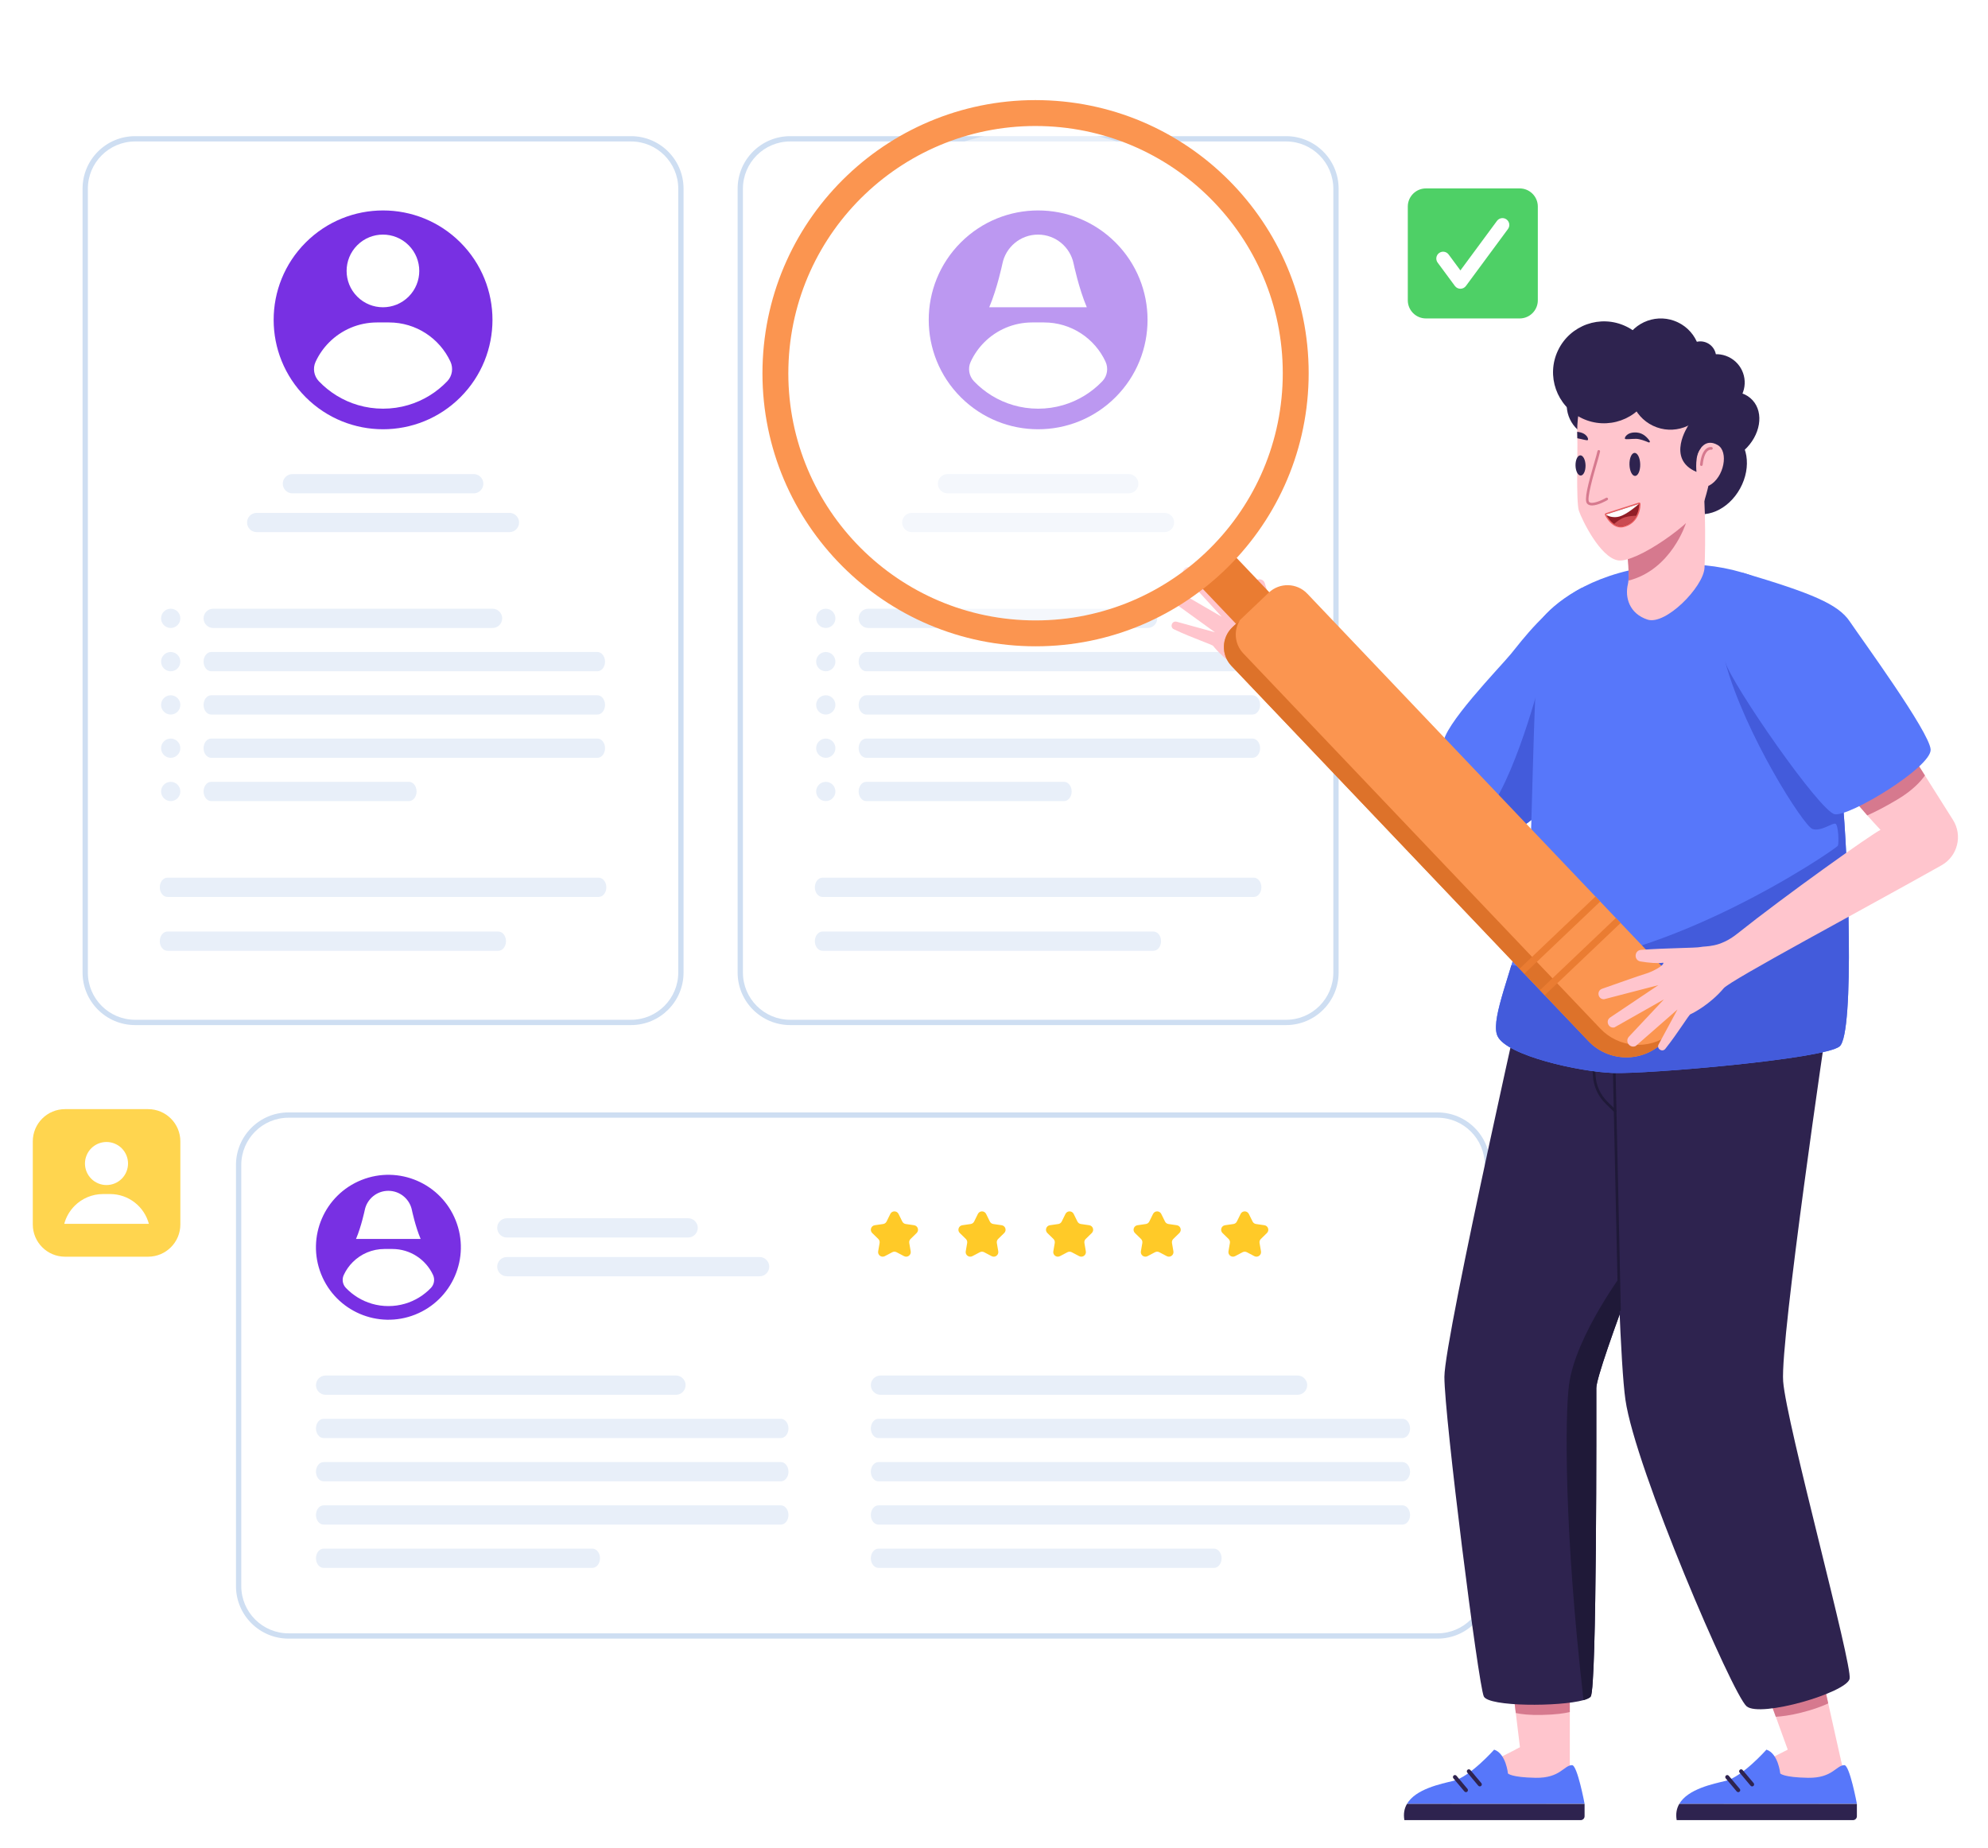 <svg width="298" height="277" viewBox="0 0 298 277" fill="none" xmlns="http://www.w3.org/2000/svg">
<g filter="url(#filter0_d_1_559)">
<path d="M94.588 149.663H20.253C15.902 149.663 12.376 146.136 12.376 141.786V24.288C12.376 19.938 15.902 16.411 20.253 16.411H94.588C98.938 16.411 102.464 19.938 102.464 24.288V141.786C102.464 146.136 98.938 149.663 94.588 149.663Z" fill="white"/>
<path d="M94.588 17.205C98.493 17.205 101.671 20.382 101.671 24.288V141.786C101.671 145.692 98.493 148.869 94.588 148.869H20.253C16.347 148.869 13.17 145.692 13.17 141.786V24.288C13.17 20.382 16.347 17.205 20.253 17.205H94.588ZM94.588 16.411H20.253C15.902 16.411 12.376 19.938 12.376 24.288V141.786C12.376 146.136 15.902 149.663 20.253 149.663H94.588C98.938 149.663 102.464 146.136 102.464 141.786V24.288C102.464 19.938 98.938 16.411 94.588 16.411Z" fill="#CEDEF2"/>
<path d="M69.018 55.544C75.423 49.139 75.423 38.755 69.018 32.35C62.614 25.945 52.229 25.945 45.824 32.35C39.42 38.755 39.42 49.139 45.824 55.544C52.229 61.949 62.614 61.949 69.018 55.544Z" fill="#7830E3"/>
<path d="M61.253 40.464C63.38 38.337 63.38 34.889 61.253 32.762C59.127 30.636 55.678 30.636 53.552 32.762C51.425 34.889 51.425 38.337 53.552 40.464C55.678 42.591 59.127 42.591 61.253 40.464Z" fill="white"/>
<path d="M58.31 44.335H56.53C53.726 44.335 51.187 45.472 49.349 47.309C48.507 48.152 47.812 49.141 47.307 50.236C46.856 51.212 47.055 52.37 47.797 53.148C49.387 54.811 51.403 56.063 53.672 56.726C54.861 57.076 56.118 57.262 57.42 57.262C58.722 57.262 59.981 57.076 61.169 56.726C63.437 56.063 65.453 54.812 67.043 53.15C67.797 52.361 67.978 51.187 67.516 50.199C65.899 46.735 62.385 44.335 58.31 44.335Z" fill="white"/>
<path d="M25.588 90.136C26.386 90.136 27.032 89.49 27.032 88.693C27.032 87.895 26.386 87.249 25.588 87.249C24.791 87.249 24.145 87.895 24.145 88.693C24.145 89.49 24.791 90.136 25.588 90.136Z" fill="#E8EFF9"/>
<path d="M25.588 96.624C26.386 96.624 27.032 95.978 27.032 95.18C27.032 94.383 26.386 93.737 25.588 93.737C24.791 93.737 24.145 94.383 24.145 95.18C24.145 95.978 24.791 96.624 25.588 96.624Z" fill="#E8EFF9"/>
<path d="M25.588 103.111C26.386 103.111 27.032 102.465 27.032 101.668C27.032 100.87 26.386 100.224 25.588 100.224C24.791 100.224 24.145 100.87 24.145 101.668C24.145 102.465 24.791 103.111 25.588 103.111Z" fill="#E8EFF9"/>
<path d="M25.588 109.599C26.386 109.599 27.032 108.952 27.032 108.155C27.032 107.358 26.386 106.711 25.588 106.711C24.791 106.711 24.145 107.358 24.145 108.155C24.145 108.952 24.791 109.599 25.588 109.599Z" fill="#E8EFF9"/>
<path d="M25.588 116.086C26.386 116.086 27.032 115.44 27.032 114.642C27.032 113.845 26.386 113.199 25.588 113.199C24.791 113.199 24.145 113.845 24.145 114.642C24.145 115.44 24.791 116.086 25.588 116.086Z" fill="#E8EFF9"/>
<path d="M73.832 90.136H31.959C31.56 90.136 31.199 89.975 30.938 89.714C30.677 89.452 30.515 89.092 30.515 88.693C30.515 88.309 30.665 87.959 30.91 87.701C31.173 87.423 31.546 87.249 31.959 87.249H73.832C74.177 87.249 74.494 87.37 74.742 87.572C75.068 87.837 75.276 88.241 75.276 88.693C75.276 89.092 75.114 89.452 74.853 89.714C74.592 89.975 74.231 90.136 73.832 90.136ZM89.552 96.624H31.66C31.344 96.624 31.058 96.462 30.85 96.201C30.643 95.94 30.515 95.579 30.515 95.18C30.515 94.796 30.634 94.447 30.828 94.188C31.037 93.91 31.332 93.737 31.66 93.737H89.552C89.825 93.737 90.076 93.858 90.273 94.06C90.531 94.324 90.696 94.728 90.696 95.18C90.696 95.579 90.568 95.94 90.361 96.201C90.154 96.462 89.868 96.624 89.552 96.624ZM89.552 103.111H31.66C31.344 103.111 31.058 102.95 30.85 102.688C30.643 102.427 30.515 102.066 30.515 101.668C30.515 101.283 30.634 100.934 30.828 100.675C31.037 100.397 31.332 100.224 31.66 100.224H89.552C89.825 100.224 90.076 100.345 90.273 100.547C90.531 100.812 90.696 101.215 90.696 101.668C90.696 102.066 90.568 102.427 90.361 102.688C90.154 102.95 89.868 103.111 89.552 103.111ZM89.552 109.599H31.66C31.344 109.599 31.058 109.437 30.85 109.176C30.643 108.915 30.515 108.554 30.515 108.155C30.515 107.771 30.634 107.421 30.828 107.163C31.037 106.885 31.332 106.711 31.66 106.711H89.552C89.825 106.711 90.076 106.832 90.273 107.034C90.531 107.299 90.696 107.703 90.696 108.155C90.696 108.554 90.568 108.915 90.361 109.176C90.154 109.437 89.868 109.599 89.552 109.599ZM61.301 116.086H31.66C31.344 116.086 31.058 115.925 30.85 115.663C30.643 115.402 30.515 115.041 30.515 114.642C30.515 114.258 30.634 113.909 30.828 113.65C31.037 113.372 31.332 113.199 31.66 113.199H61.301C61.575 113.199 61.826 113.32 62.023 113.522C62.281 113.787 62.446 114.19 62.446 114.642C62.446 115.041 62.318 115.402 62.111 115.663C61.904 115.925 61.617 116.086 61.301 116.086Z" fill="#E8EFF9"/>
<path d="M71.009 69.954H43.833C43.434 69.954 43.073 69.793 42.812 69.531C42.55 69.27 42.389 68.909 42.389 68.51C42.389 68.126 42.539 67.777 42.784 67.518C43.047 67.24 43.42 67.067 43.833 67.067H71.009C71.354 67.067 71.67 67.188 71.919 67.39C72.244 67.655 72.452 68.058 72.452 68.51C72.452 68.909 72.291 69.27 72.029 69.531C71.768 69.793 71.407 69.954 71.009 69.954ZM76.365 75.768H38.476C38.078 75.768 37.717 75.606 37.456 75.345C37.194 75.084 37.033 74.723 37.033 74.324C37.033 73.94 37.183 73.591 37.428 73.332C37.691 73.054 38.063 72.881 38.476 72.881H76.365C76.71 72.881 77.027 73.002 77.275 73.204C77.6 73.469 77.808 73.872 77.808 74.324C77.808 74.723 77.647 75.084 77.386 75.345C77.124 75.606 76.763 75.768 76.365 75.768ZM89.745 130.454H25.097C24.78 130.454 24.494 130.293 24.287 130.032C24.08 129.77 23.952 129.409 23.952 129.011C23.952 128.626 24.071 128.277 24.265 128.018C24.474 127.74 24.769 127.567 25.097 127.567H89.745C90.018 127.567 90.269 127.688 90.466 127.89C90.724 128.155 90.889 128.558 90.889 129.011C90.889 129.409 90.761 129.77 90.554 130.032C90.347 130.293 90.061 130.454 89.745 130.454ZM74.703 138.528H25.097C24.78 138.528 24.494 138.366 24.287 138.105C24.08 137.844 23.952 137.483 23.952 137.084C23.952 136.7 24.071 136.351 24.265 136.092C24.474 135.814 24.769 135.641 25.097 135.641H74.703C74.977 135.641 75.228 135.762 75.425 135.964C75.683 136.228 75.848 136.632 75.848 137.084C75.848 137.483 75.72 137.844 75.513 138.105C75.306 138.366 75.019 138.528 74.703 138.528Z" fill="#E8EFF9"/>
<path d="M215.479 241.634H43.25C38.9 241.634 35.373 238.108 35.373 233.758V170.631C35.373 166.281 38.9 162.755 43.25 162.755H215.479C219.83 162.755 223.356 166.281 223.356 170.631V233.758C223.356 238.108 219.83 241.634 215.479 241.634Z" fill="white"/>
<path d="M215.479 163.549C219.385 163.549 222.562 166.726 222.562 170.632V233.758C222.562 237.663 219.385 240.841 215.479 240.841H43.25C39.344 240.841 36.167 237.663 36.167 233.758V170.632C36.167 166.726 39.344 163.549 43.25 163.549H215.479ZM215.479 162.755H43.25C38.9 162.755 35.373 166.281 35.373 170.632V233.758C35.373 238.108 38.9 241.634 43.25 241.634H215.479C219.83 241.634 223.356 238.108 223.356 233.758V170.632C223.356 166.281 219.83 162.755 215.479 162.755Z" fill="#CEDEF2"/>
<path d="M101.327 205.082H48.807C48.409 205.082 48.048 204.92 47.786 204.659C47.525 204.398 47.364 204.037 47.364 203.638C47.364 203.254 47.514 202.905 47.759 202.646C48.022 202.368 48.394 202.195 48.807 202.195H101.327C101.672 202.195 101.989 202.316 102.237 202.518C102.562 202.782 102.77 203.186 102.77 203.638C102.77 204.037 102.609 204.398 102.348 204.659C102.086 204.92 101.725 205.082 101.327 205.082ZM117.046 211.569H48.508C48.192 211.569 47.906 211.408 47.699 211.146C47.492 210.885 47.364 210.524 47.364 210.126C47.364 209.741 47.483 209.392 47.677 209.133C47.886 208.855 48.181 208.682 48.508 208.682H117.046C117.32 208.682 117.571 208.803 117.768 209.005C118.026 209.27 118.191 209.673 118.191 210.126C118.191 210.524 118.063 210.885 117.856 211.146C117.648 211.408 117.362 211.569 117.046 211.569ZM117.046 218.057H48.508C48.192 218.057 47.906 217.895 47.699 217.634C47.492 217.373 47.364 217.012 47.364 216.613C47.364 216.229 47.483 215.879 47.677 215.621C47.886 215.343 48.181 215.169 48.508 215.169H117.046C117.32 215.169 117.571 215.29 117.768 215.492C118.026 215.757 118.191 216.161 118.191 216.613C118.191 217.012 118.063 217.373 117.856 217.634C117.648 217.895 117.362 218.057 117.046 218.057ZM117.046 224.544H48.508C48.192 224.544 47.906 224.382 47.699 224.121C47.492 223.86 47.364 223.499 47.364 223.1C47.364 222.716 47.483 222.367 47.677 222.108C47.886 221.83 48.181 221.657 48.508 221.657H117.046C117.32 221.657 117.571 221.778 117.768 221.98C118.026 222.244 118.191 222.648 118.191 223.1C118.191 223.499 118.063 223.86 117.856 224.121C117.648 224.382 117.362 224.544 117.046 224.544ZM88.796 231.031H48.508C48.192 231.031 47.906 230.87 47.699 230.609C47.492 230.347 47.364 229.986 47.364 229.588C47.364 229.203 47.483 228.854 47.677 228.595C47.886 228.318 48.181 228.144 48.508 228.144H88.796C89.07 228.144 89.321 228.265 89.518 228.467C89.776 228.732 89.941 229.136 89.941 229.588C89.941 229.986 89.812 230.347 89.605 230.609C89.398 230.87 89.112 231.031 88.796 231.031Z" fill="#E8EFF9"/>
<path d="M194.504 205.082H131.982C131.584 205.082 131.223 204.92 130.962 204.659C130.7 204.398 130.539 204.037 130.539 203.638C130.539 203.254 130.689 202.905 130.934 202.646C131.197 202.368 131.569 202.195 131.982 202.195H194.504C194.849 202.195 195.166 202.316 195.414 202.518C195.74 202.782 195.948 203.186 195.948 203.638C195.948 204.037 195.786 204.398 195.525 204.659C195.264 204.92 194.903 205.082 194.504 205.082ZM210.223 211.569H131.683C131.367 211.569 131.081 211.408 130.874 211.146C130.667 210.885 130.539 210.524 130.539 210.126C130.539 209.741 130.658 209.392 130.852 209.133C131.061 208.855 131.356 208.682 131.683 208.682H210.223C210.497 208.682 210.748 208.803 210.945 209.005C211.203 209.27 211.368 209.673 211.368 210.126C211.368 210.524 211.24 210.885 211.033 211.146C210.826 211.408 210.54 211.569 210.223 211.569ZM210.223 218.057H131.683C131.367 218.057 131.081 217.895 130.874 217.634C130.667 217.373 130.539 217.012 130.539 216.613C130.539 216.229 130.658 215.879 130.852 215.621C131.061 215.343 131.356 215.169 131.683 215.169H210.223C210.497 215.169 210.748 215.29 210.945 215.492C211.203 215.757 211.368 216.161 211.368 216.613C211.368 217.012 211.24 217.373 211.033 217.634C210.826 217.895 210.54 218.057 210.223 218.057ZM210.223 224.544H131.683C131.367 224.544 131.081 224.382 130.874 224.121C130.667 223.86 130.539 223.499 130.539 223.1C130.539 222.716 130.658 222.367 130.852 222.108C131.061 221.83 131.356 221.657 131.683 221.657H210.223C210.497 221.657 210.748 221.778 210.945 221.98C211.203 222.244 211.368 222.648 211.368 223.1C211.368 223.499 211.24 223.86 211.033 224.121C210.826 224.382 210.54 224.544 210.223 224.544ZM181.973 231.031H131.683C131.367 231.031 131.081 230.87 130.874 230.609C130.667 230.347 130.539 229.986 130.539 229.588C130.539 229.203 130.658 228.854 130.852 228.595C131.061 228.318 131.356 228.144 131.683 228.144H181.973C182.247 228.144 182.498 228.265 182.695 228.467C182.953 228.732 183.118 229.136 183.118 229.588C183.118 229.986 182.99 230.347 182.783 230.609C182.576 230.87 182.289 231.031 181.973 231.031Z" fill="#E8EFF9"/>
<path d="M62.243 193.058C67.814 190.837 70.531 184.52 68.311 178.948C66.09 173.377 59.773 170.66 54.201 172.88C48.629 175.101 45.913 181.418 48.133 186.99C50.354 192.562 56.671 195.279 62.243 193.058Z" fill="#7830E3"/>
<path d="M58.811 183.226H57.632C55.776 183.226 54.094 183.979 52.877 185.195C52.319 185.754 51.859 186.409 51.525 187.134C51.226 187.78 51.358 188.547 51.849 189.062C52.902 190.163 54.237 190.992 55.74 191.431C56.527 191.663 57.359 191.786 58.222 191.786C59.084 191.786 59.917 191.663 60.704 191.431C62.206 190.992 63.541 190.164 64.594 189.063C65.093 188.541 65.213 187.763 64.907 187.109C63.836 184.815 61.509 183.226 58.811 183.226ZM63.052 181.719C62.253 179.836 61.746 177.402 61.746 177.402L61.746 177.402C61.416 175.751 59.958 174.507 58.21 174.507C56.462 174.507 55.005 175.751 54.674 177.402L54.674 177.402C54.674 177.402 54.167 179.836 53.368 181.719H58.21H63.052Z" fill="white"/>
<path d="M103.15 181.506H75.974C75.576 181.506 75.215 181.344 74.954 181.083C74.692 180.822 74.531 180.461 74.531 180.062C74.531 179.678 74.681 179.328 74.926 179.07C75.189 178.792 75.561 178.618 75.974 178.618H103.15C103.495 178.618 103.812 178.739 104.061 178.941C104.386 179.206 104.594 179.61 104.594 180.062C104.594 180.461 104.432 180.822 104.171 181.083C103.91 181.344 103.549 181.506 103.15 181.506ZM113.863 187.32H75.974C75.576 187.32 75.215 187.158 74.954 186.897C74.692 186.635 74.531 186.275 74.531 185.876C74.531 185.492 74.681 185.142 74.926 184.884C75.189 184.606 75.561 184.432 75.974 184.432H113.863C114.208 184.432 114.525 184.553 114.773 184.755C115.098 185.02 115.306 185.424 115.306 185.876C115.306 186.275 115.145 186.635 114.884 186.897C114.622 187.158 114.261 187.32 113.863 187.32Z" fill="#E8EFF9"/>
<path d="M133.755 183.711L132.633 184.301C132.13 184.566 131.541 184.138 131.637 183.578L131.851 182.328C131.89 182.106 131.816 181.879 131.654 181.721L130.746 180.836C130.339 180.439 130.564 179.747 131.127 179.665L132.381 179.483C132.605 179.451 132.798 179.31 132.898 179.107L133.459 177.971C133.711 177.461 134.438 177.461 134.69 177.971L135.251 179.107C135.351 179.31 135.544 179.451 135.768 179.483L137.022 179.665C137.585 179.747 137.81 180.439 137.402 180.836L136.495 181.721C136.333 181.879 136.259 182.106 136.297 182.328L136.512 183.578C136.608 184.138 136.019 184.566 135.516 184.301L134.394 183.711C134.194 183.606 133.955 183.606 133.755 183.711ZM146.882 183.711L145.76 184.301C145.257 184.566 144.668 184.138 144.764 183.578L144.979 182.328C145.017 182.106 144.943 181.879 144.781 181.721L143.874 180.836C143.466 180.439 143.691 179.747 144.254 179.665L145.508 179.483C145.732 179.451 145.925 179.31 146.025 179.107L146.586 177.971C146.838 177.461 147.565 177.461 147.817 177.971L148.378 179.107C148.478 179.31 148.671 179.451 148.895 179.483L150.149 179.665C150.712 179.747 150.937 180.439 150.53 180.836L149.622 181.721C149.46 181.879 149.386 182.106 149.425 182.328L149.639 183.578C149.735 184.138 149.146 184.566 148.643 184.301L147.521 183.711C147.321 183.606 147.082 183.606 146.882 183.711ZM160.009 183.711L158.888 184.301C158.384 184.566 157.795 184.138 157.892 183.578L158.106 182.328C158.144 182.106 158.07 181.879 157.908 181.721L157.001 180.836C156.593 180.439 156.818 179.747 157.381 179.665L158.636 179.483C158.859 179.451 159.052 179.31 159.152 179.107L159.713 177.971C159.965 177.461 160.693 177.461 160.944 177.971L161.505 179.107C161.605 179.31 161.799 179.451 162.022 179.483L163.276 179.665C163.839 179.747 164.064 180.439 163.657 180.836L162.749 181.721C162.588 181.879 162.514 182.106 162.552 182.328L162.766 183.578C162.862 184.138 162.274 184.566 161.77 184.301L160.648 183.711C160.448 183.606 160.209 183.606 160.009 183.711ZM173.137 183.711L172.015 184.301C171.511 184.566 170.923 184.138 171.019 183.578L171.233 182.328C171.271 182.106 171.198 181.879 171.036 181.721L170.128 180.836C169.721 180.439 169.946 179.747 170.509 179.665L171.763 179.483C171.986 179.451 172.18 179.31 172.28 179.107L172.841 177.971C173.092 177.461 173.82 177.461 174.072 177.971L174.633 179.107C174.733 179.31 174.926 179.451 175.15 179.483L176.404 179.665C176.967 179.747 177.192 180.439 176.784 180.836L175.877 181.721C175.715 181.879 175.641 182.106 175.679 182.328L175.893 183.578C175.99 184.138 175.401 184.566 174.897 184.301L173.776 183.711C173.576 183.606 173.337 183.606 173.137 183.711ZM186.264 183.711L185.142 184.301C184.639 184.566 184.05 184.138 184.146 183.578L184.36 182.328C184.399 182.106 184.325 181.879 184.163 181.721L183.255 180.836C182.848 180.439 183.073 179.747 183.636 179.665L184.89 179.483C185.114 179.451 185.307 179.31 185.407 179.107L185.968 177.971C186.22 177.461 186.947 177.461 187.199 177.971L187.76 179.107C187.86 179.31 188.053 179.451 188.277 179.483L189.531 179.665C190.094 179.747 190.319 180.439 189.911 180.836L189.004 181.721C188.842 181.879 188.768 182.106 188.806 182.328L189.021 183.578C189.117 184.138 188.528 184.566 188.025 184.301L186.903 183.711C186.703 183.606 186.464 183.606 186.264 183.711Z" fill="#FFCA28"/>
<path d="M192.782 149.663H118.447C114.097 149.663 110.57 146.137 110.57 141.786V24.288C110.57 19.938 114.097 16.411 118.447 16.411H192.782C197.132 16.411 200.659 19.938 200.659 24.288V141.786C200.659 146.137 197.132 149.663 192.782 149.663Z" fill="white"/>
<path d="M192.782 17.205C196.688 17.205 199.865 20.383 199.865 24.288V141.786C199.865 145.692 196.688 148.869 192.782 148.869H118.447C114.542 148.869 111.364 145.692 111.364 141.786V24.288C111.364 20.383 114.542 17.205 118.447 17.205H192.782ZM192.782 16.411H118.447C114.097 16.411 110.57 19.938 110.57 24.288V141.786C110.57 146.137 114.097 149.663 118.447 149.663H192.782C197.132 149.663 200.659 146.137 200.659 141.786V24.288C200.659 19.938 197.132 16.411 192.782 16.411Z" fill="#CEDEF2"/>
<path d="M167.214 55.544C173.618 49.139 173.618 38.755 167.214 32.35C160.809 25.945 150.424 25.945 144.02 32.35C137.615 38.755 137.615 49.139 144.02 55.544C150.424 61.949 160.809 61.949 167.214 55.544Z" fill="#7830E3"/>
<path d="M156.505 44.335H154.725C151.921 44.335 149.382 45.472 147.544 47.309C146.702 48.152 146.007 49.142 145.502 50.236C145.051 51.212 145.25 52.371 145.992 53.148C147.582 54.812 149.598 56.063 151.867 56.726C153.056 57.076 154.313 57.263 155.615 57.263C156.917 57.263 158.176 57.076 159.364 56.726C161.631 56.063 163.648 54.812 165.238 53.15C165.992 52.361 166.173 51.187 165.711 50.199C164.094 46.735 160.58 44.335 156.505 44.335ZM162.91 42.06C161.703 39.217 160.938 35.54 160.938 35.54L160.937 35.54C160.438 33.046 158.238 31.168 155.598 31.168C152.958 31.168 150.757 33.046 150.258 35.54L150.258 35.54C150.258 35.54 149.493 39.217 148.286 42.06H155.598H162.91Z" fill="white"/>
<path d="M123.783 90.136C124.58 90.136 125.227 89.49 125.227 88.693C125.227 87.896 124.58 87.249 123.783 87.249C122.986 87.249 122.34 87.896 122.34 88.693C122.34 89.49 122.986 90.136 123.783 90.136Z" fill="#E8EFF9"/>
<path d="M123.783 96.624C124.58 96.624 125.227 95.978 125.227 95.18C125.227 94.383 124.58 93.737 123.783 93.737C122.986 93.737 122.34 94.383 122.34 95.18C122.34 95.978 122.986 96.624 123.783 96.624Z" fill="#E8EFF9"/>
<path d="M123.783 103.111C124.58 103.111 125.227 102.465 125.227 101.668C125.227 100.87 124.58 100.224 123.783 100.224C122.986 100.224 122.34 100.87 122.34 101.668C122.34 102.465 122.986 103.111 123.783 103.111Z" fill="#E8EFF9"/>
<path d="M123.783 109.599C124.58 109.599 125.227 108.953 125.227 108.155C125.227 107.358 124.58 106.712 123.783 106.712C122.986 106.712 122.34 107.358 122.34 108.155C122.34 108.953 122.986 109.599 123.783 109.599Z" fill="#E8EFF9"/>
<path d="M123.783 116.086C124.58 116.086 125.227 115.44 125.227 114.643C125.227 113.845 124.58 113.199 123.783 113.199C122.986 113.199 122.34 113.845 122.34 114.643C122.34 115.44 122.986 116.086 123.783 116.086Z" fill="#E8EFF9"/>
<path d="M172.027 90.137H130.153C129.755 90.137 129.394 89.975 129.133 89.714C128.871 89.453 128.71 89.092 128.71 88.693C128.71 88.309 128.86 87.96 129.105 87.701C129.368 87.423 129.74 87.249 130.153 87.249H172.027C172.372 87.249 172.689 87.371 172.937 87.573C173.262 87.837 173.47 88.241 173.47 88.693C173.47 89.092 173.309 89.453 173.048 89.714C172.786 89.975 172.425 90.137 172.027 90.137ZM187.746 96.624H129.854C129.538 96.624 129.252 96.463 129.045 96.201C128.838 95.94 128.71 95.579 128.71 95.18C128.71 94.796 128.829 94.447 129.023 94.188C129.232 93.91 129.527 93.737 129.854 93.737H187.746C188.02 93.737 188.271 93.858 188.468 94.06C188.726 94.325 188.891 94.728 188.891 95.18C188.891 95.579 188.763 95.94 188.556 96.201C188.348 96.463 188.062 96.624 187.746 96.624ZM187.746 103.112H129.854C129.538 103.112 129.252 102.95 129.045 102.689C128.838 102.427 128.71 102.067 128.71 101.668C128.71 101.284 128.829 100.934 129.023 100.676C129.232 100.398 129.527 100.224 129.854 100.224H187.746C188.02 100.224 188.271 100.345 188.468 100.547C188.726 100.812 188.891 101.216 188.891 101.668C188.891 102.067 188.763 102.427 188.556 102.689C188.348 102.95 188.062 103.112 187.746 103.112ZM187.746 109.599H129.854C129.538 109.599 129.252 109.437 129.045 109.176C128.838 108.915 128.71 108.554 128.71 108.155C128.71 107.771 128.829 107.422 129.023 107.163C129.232 106.885 129.527 106.712 129.854 106.712H187.746C188.02 106.712 188.271 106.833 188.468 107.035C188.726 107.299 188.891 107.703 188.891 108.155C188.891 108.554 188.763 108.915 188.556 109.176C188.348 109.437 188.062 109.599 187.746 109.599ZM159.496 116.086H129.854C129.538 116.086 129.252 115.925 129.045 115.664C128.838 115.402 128.71 115.041 128.71 114.643C128.71 114.258 128.829 113.909 129.023 113.65C129.232 113.372 129.527 113.199 129.854 113.199H159.496C159.77 113.199 160.021 113.32 160.218 113.522C160.476 113.787 160.641 114.19 160.641 114.643C160.641 115.041 160.513 115.402 160.305 115.664C160.098 115.925 159.812 116.086 159.496 116.086Z" fill="#E8EFF9"/>
<path d="M169.203 69.954H142.027C141.628 69.954 141.267 69.793 141.006 69.532C140.745 69.27 140.583 68.909 140.583 68.511C140.583 68.126 140.733 67.777 140.978 67.519C141.241 67.24 141.614 67.067 142.027 67.067H169.203C169.548 67.067 169.865 67.188 170.113 67.39C170.439 67.655 170.647 68.058 170.647 68.511C170.647 68.909 170.485 69.27 170.224 69.532C169.963 69.793 169.602 69.954 169.203 69.954ZM174.559 75.768H136.671C136.272 75.768 135.911 75.607 135.65 75.346C135.389 75.084 135.227 74.723 135.227 74.325C135.227 73.94 135.377 73.591 135.622 73.332C135.885 73.054 136.258 72.881 136.671 72.881H174.559C174.904 72.881 175.221 73.002 175.469 73.204C175.795 73.469 176.003 73.872 176.003 74.325C176.003 74.723 175.841 75.084 175.58 75.346C175.319 75.607 174.958 75.768 174.559 75.768ZM187.939 130.455H123.291C122.975 130.455 122.689 130.293 122.482 130.032C122.274 129.771 122.146 129.41 122.146 129.011C122.146 128.627 122.265 128.277 122.46 128.019C122.668 127.741 122.964 127.567 123.291 127.567H187.939C188.212 127.567 188.464 127.688 188.66 127.89C188.919 128.155 189.083 128.559 189.083 129.011C189.083 129.41 188.955 129.771 188.748 130.032C188.541 130.293 188.255 130.455 187.939 130.455ZM172.898 138.528H123.291C122.975 138.528 122.689 138.367 122.482 138.105C122.274 137.844 122.146 137.483 122.146 137.084C122.146 136.7 122.265 136.351 122.46 136.092C122.668 135.814 122.964 135.641 123.291 135.641H172.898C173.171 135.641 173.422 135.762 173.619 135.964C173.877 136.229 174.042 136.632 174.042 137.084C174.042 137.483 173.914 137.844 173.707 138.105C173.5 138.367 173.214 138.528 172.898 138.528Z" fill="#E8EFF9"/>
<path d="M219.937 123.951C218.03 126.032 214.753 126.038 212.84 123.963C203.021 113.311 188.013 97.445 186.783 96.819C184.035 95.421 182.142 93.222 181.865 92.836C181.704 92.611 178.708 91.64 176.017 90.353C175.998 90.345 175.981 90.337 175.962 90.328C175.301 90.007 175.677 89.008 176.386 89.201L182.118 90.779L175.381 85.908C174.787 85.144 175.682 84.12 176.52 84.607L183.139 88.459L177.379 82.172C176.99 81.348 178.025 80.594 178.689 81.218L185.032 87.17L181.145 79.711C180.909 78.817 182.113 78.291 182.609 79.07C184.186 81.551 185.909 84.278 186.237 84.866C186.864 85.995 188.202 87.414 188.473 87.129C188.149 86.31 187.978 85.069 187.891 83.766C187.823 82.73 189.296 82.462 189.604 83.454C190.734 87.084 191.719 91.416 192.024 92.054C192.373 92.778 192.522 94.832 195.179 96.944C202.374 102.662 209.12 107.165 215.683 113.578C218.734 108.1 222.421 104.353 222.421 104.353L230.035 112.93L219.937 123.951Z" fill="#FFC5CD"/>
<path d="M247.408 100.493C247.408 100.493 246.666 101.336 245.467 102.674C240.908 107.755 229.725 119.973 227.513 120.106C226.553 120.163 224.955 119.015 223.265 117.375C222.608 116.74 221.939 116.03 221.286 115.288C218.718 112.371 216.427 108.954 216.344 107.563C216.183 104.906 224.842 96.028 226.462 94.053C228.081 92.08 231.874 86.908 237.145 84.091L247.408 100.493Z" fill="#5777FA"/>
<path d="M245.467 102.674C240.908 107.755 229.725 119.973 227.513 120.105C226.554 120.163 224.955 119.015 223.265 117.375C227.701 111.148 231.312 96.385 231.312 96.385L244.468 98.817L245.467 102.674Z" fill="#435BDB"/>
<path d="M228.19 257.753L222.418 260.695L225.844 265.387L235.98 262.221C235.98 262.221 234.977 260.171 235.028 259.433C235.079 258.696 228.19 257.753 228.19 257.753Z" fill="#FFC5CD"/>
<path d="M235.313 239.935V260.657H235.307L227.812 260.318L227.163 258.279L227.844 257.942L227.842 257.93L227.217 252.788L226.904 250.223L225.729 240.558L235.313 239.935Z" fill="#FFC5CD"/>
<path d="M237.528 266.394L210.904 266.409C212.204 264.169 215.983 263.409 217.882 262.951C220.347 262.356 223.973 258.276 223.973 258.276C225.756 258.871 226.04 261.847 226.04 261.847C226.04 261.847 226.522 262.44 230.205 262.497C233.888 262.554 234.397 260.638 235.644 260.6C236.444 260.574 237.528 266.394 237.528 266.394Z" fill="#5777FA"/>
<path d="M237.528 266.409V268.258C237.528 268.581 237.266 268.843 236.944 268.843H210.516C210.347 267.877 210.514 267.077 210.904 266.409H237.528ZM219.743 264.649C219.658 264.649 219.573 264.612 219.513 264.542L217.865 262.579C217.758 262.452 217.774 262.263 217.901 262.156C218.029 262.049 218.218 262.066 218.325 262.193L219.973 264.155C220.08 264.282 220.063 264.472 219.936 264.578C219.88 264.626 219.811 264.649 219.743 264.649ZM221.824 263.787C221.738 263.787 221.653 263.751 221.594 263.68L219.946 261.718C219.839 261.591 219.855 261.401 219.982 261.295C220.11 261.188 220.299 261.205 220.405 261.332L222.054 263.294C222.161 263.421 222.144 263.611 222.017 263.717C221.961 263.764 221.892 263.787 221.824 263.787Z" fill="#2E234F"/>
<path d="M235.313 249.703V252.641C234.522 252.833 233.22 253.029 231.132 253.075C229.294 253.114 228.046 252.97 227.217 252.788L226.904 250.223L235.313 249.703Z" fill="#D6798E"/>
<path d="M269.008 257.753L263.236 260.695L266.662 265.387L276.799 262.221C276.799 262.221 275.795 260.171 275.846 259.433C275.897 258.696 269.008 257.753 269.008 257.753Z" fill="#FFC5CD"/>
<path d="M276.133 260.655V260.657H276.127C276.127 260.657 276.127 260.657 276.125 260.657L268.63 260.318L267.981 258.279V258.277L266.192 253.348L265.389 251.132L261.552 240.558L271.536 240.099L273.412 248.488L274.051 251.343L276.133 260.655Z" fill="#FFC5CD"/>
<path d="M278.345 266.394L251.721 266.409C253.021 264.169 256.799 263.409 258.699 262.951C261.164 262.356 264.79 258.276 264.79 258.276C266.573 258.871 266.857 261.847 266.857 261.847C266.857 261.847 267.339 262.44 271.022 262.497C274.704 262.554 275.214 260.638 276.461 260.6C277.261 260.574 278.345 266.394 278.345 266.394Z" fill="#5777FA"/>
<path d="M278.346 266.409V268.259C278.346 268.581 278.084 268.843 277.762 268.843H251.334C251.165 267.878 251.332 267.077 251.722 266.409H278.346ZM260.561 264.649C260.476 264.649 260.391 264.613 260.331 264.542L258.683 262.579C258.576 262.452 258.593 262.263 258.72 262.156C258.847 262.05 259.036 262.066 259.143 262.193L260.791 264.156C260.898 264.283 260.881 264.472 260.754 264.579C260.698 264.626 260.63 264.649 260.561 264.649ZM262.642 263.788C262.557 263.788 262.471 263.751 262.412 263.681L260.764 261.718C260.657 261.591 260.673 261.402 260.8 261.295C260.928 261.188 261.117 261.205 261.224 261.332L262.872 263.294C262.979 263.421 262.962 263.611 262.835 263.717C262.779 263.765 262.71 263.788 262.642 263.788Z" fill="#2E234F"/>
<path d="M274.05 251.343C273.252 251.721 271.947 252.242 270.017 252.725C268.308 253.152 267.045 253.304 266.191 253.348L265.387 251.132L273.411 248.488L274.05 251.343Z" fill="#D6798E"/>
<path d="M245.218 186.445C241.932 195.202 239.286 202.683 239.286 204.088C239.288 207.798 239.379 248.787 238.453 250.297C238.325 250.505 237.941 250.691 237.373 250.853C233.835 251.85 223.133 251.864 222.419 250.297C221.589 248.476 216.514 208.344 216.514 202.404C216.514 196.462 229.844 137.685 229.844 137.685L252.893 137.865L257.755 154.24C257.755 154.24 250.62 172.062 245.218 186.445Z" fill="#2E234F"/>
<path d="M239.286 204.088C239.288 207.798 239.379 248.787 238.453 250.297C238.324 250.505 237.94 250.691 237.373 250.853C234.461 225.62 234.585 208.424 235.184 203.667C236.121 196.232 243.637 186.29 243.637 186.29L245.218 186.445C241.931 195.202 239.286 202.683 239.286 204.088Z" fill="#1F1938"/>
<path d="M273.875 149.272C273.875 149.272 266.827 196.822 267.294 203.07C267.761 209.318 277.714 245.591 277.256 247.658C276.798 249.724 263.898 253.518 261.817 251.782C259.736 250.046 245.102 216.069 243.649 205.819C242.196 195.57 241.45 137.685 241.45 137.685L264.09 138.041C270.041 138.134 274.598 143.365 273.875 149.272Z" fill="#2E234F"/>
<path d="M242.109 162.756C242.058 162.756 242.007 162.737 241.969 162.699L240.702 161.465C239.542 160.335 238.857 158.822 238.772 157.205L238.362 149.353C238.357 149.242 238.441 149.148 238.552 149.143C238.662 149.138 238.756 149.222 238.762 149.332L239.172 157.184C239.252 158.7 239.894 160.119 240.982 161.178L242.248 162.412C242.327 162.489 242.329 162.616 242.252 162.695C242.213 162.735 242.161 162.755 242.109 162.756Z" fill="#1F1938"/>
<path d="M242.759 192.56C242.65 192.561 242.561 192.474 242.558 192.364L241.727 154.247C241.724 154.136 241.812 154.045 241.922 154.042C242.031 154.038 242.125 154.128 242.127 154.238L242.959 192.356C242.961 192.466 242.874 192.558 242.763 192.56C242.762 192.56 242.76 192.56 242.759 192.56Z" fill="#1F1938"/>
<path d="M275.749 152.862C273.43 154.765 246.857 157.034 241.782 156.844C236.707 156.655 225.854 154.25 224.477 151.31C224.465 151.283 224.451 151.253 224.439 151.221C224.414 151.156 224.388 151.081 224.362 150.998C223.988 149.68 224.538 147.359 225.389 144.5C225.739 143.317 226.141 142.04 226.551 140.705C227.688 136.991 228.875 132.82 229.15 128.906C229.786 119.902 229.853 90.198 231.374 88.445C233.565 85.923 239.382 81.5 249.495 80.695C257.914 80.024 265.403 82.462 268.511 86.045C268.937 86.534 269.463 87.632 270.039 89.152C272.316 95.137 275.385 107.676 276.163 115.446C276.996 123.782 278.07 150.958 275.749 152.862Z" fill="#5777FA"/>
<path d="M260.844 69.219C259.065 72.459 255.566 73.956 253.029 72.563C250.491 71.17 249.876 67.414 251.655 64.174C253.434 60.934 256.933 59.436 259.471 60.829C262.008 62.222 262.623 65.978 260.844 69.219ZM244.38 58.858C243.189 61.355 240.2 62.413 237.703 61.222C235.206 60.031 234.147 57.042 235.338 54.545C236.529 52.048 239.519 50.99 242.016 52.181C244.513 53.372 245.571 56.361 244.38 58.858Z" fill="#2E234F"/>
<path d="M255.505 81.124C255.345 83.993 249.663 89.775 246.954 88.877C244.247 87.982 243.546 85.571 244.018 83.575C244.054 83.422 244.082 83.242 244.101 83.037C244.326 80.614 243.393 75.063 243.393 75.063C243.393 75.063 244.575 73.599 246.169 71.785C249.213 68.318 254.066 63.287 254.731 65.058C255.745 67.755 255.663 78.254 255.505 81.124Z" fill="#FFC5CD"/>
<path d="M252.716 74.438C252.716 74.438 250.548 81.403 244.101 83.037C244.326 80.614 243.393 75.063 243.393 75.063C243.393 75.063 244.575 73.599 246.169 71.785L252.716 74.438Z" fill="#D6798E"/>
<path d="M255.398 71.33C253.967 74.372 245.243 80.437 242.546 80.003C239.851 79.568 237.118 73.877 236.675 72.561C236.229 71.246 236.514 63.181 236.442 61.746C236.442 61.73 236.441 61.713 236.439 61.697C236.424 61.367 236.417 61.046 236.418 60.733C236.419 57.964 237.012 55.832 237.625 54.37C238.245 52.89 239.658 51.891 241.26 51.808C250.365 51.337 253.75 55.333 255.874 59.145C258.168 63.264 255.398 71.33 255.398 71.33Z" fill="#FFC5CD"/>
<path d="M245.867 65.6C245.888 66.554 245.544 67.335 245.099 67.345C244.654 67.354 244.277 66.588 244.257 65.634C244.236 64.68 244.58 63.898 245.025 63.889C245.469 63.879 245.847 64.645 245.867 65.6ZM237.671 65.755C237.689 66.591 237.367 67.276 236.953 67.285C236.538 67.294 236.187 66.624 236.169 65.787C236.151 64.951 236.473 64.267 236.887 64.258C237.302 64.249 237.653 64.919 237.671 65.755ZM247.298 62.122C247.371 62.233 247.255 62.372 247.133 62.319C246.65 62.111 245.808 61.786 245.252 61.781C244.433 61.773 243.669 61.928 243.577 61.766C243.485 61.605 243.882 60.727 245.345 60.834C246.347 60.907 246.991 61.657 247.298 62.122ZM238.024 61.952C237.91 62.093 237.219 61.83 236.439 61.697C236.424 61.367 236.417 61.046 236.418 60.733C236.424 60.733 236.432 60.735 236.438 60.735C237.898 60.876 238.141 61.809 238.024 61.952Z" fill="#2E234F"/>
<path d="M238.679 71.77C238.363 71.777 238.085 71.701 237.902 71.49C237.42 70.93 238.067 68.523 238.962 65.433C239.189 64.652 239.384 63.977 239.459 63.621C239.482 63.514 239.587 63.446 239.694 63.468C239.801 63.49 239.869 63.595 239.846 63.702C239.769 64.073 239.571 64.754 239.342 65.543C238.849 67.246 237.822 70.79 238.202 71.231C238.585 71.674 240.082 71.014 240.747 70.625C240.841 70.569 240.963 70.601 241.018 70.695C241.073 70.79 241.042 70.911 240.947 70.966C240.771 71.069 239.574 71.751 238.679 71.77Z" fill="#D6798E"/>
<path d="M242.99 75.071C242.595 75.08 242.209 74.959 241.837 74.709C241.194 74.277 240.782 73.586 240.635 73.309C240.598 73.243 240.579 73.2 240.579 73.2C240.557 73.148 240.557 73.089 240.58 73.038C240.603 72.987 240.646 72.948 240.699 72.931L245.654 71.339C245.713 71.321 245.777 71.332 245.828 71.368C245.878 71.403 245.908 71.461 245.91 71.522C245.912 71.561 245.933 72.484 245.464 73.396C245.04 74.22 244.36 74.762 243.443 75.005C243.291 75.046 243.14 75.068 242.99 75.071ZM241.046 73.235C241.205 73.509 241.558 74.045 242.058 74.38C242.472 74.658 242.903 74.74 243.341 74.623C244.146 74.409 244.741 73.936 245.112 73.215C245.39 72.676 245.476 72.121 245.503 71.803L241.046 73.235Z" fill="#EA5F61"/>
<path d="M245.712 71.528C245.712 71.528 245.739 72.428 245.288 73.306C244.965 73.932 244.394 74.548 243.392 74.814C242.832 74.964 242.344 74.811 241.948 74.544C241.341 74.137 240.942 73.466 240.81 73.216C240.776 73.156 240.76 73.119 240.76 73.119L245.68 71.538L245.712 71.528Z" fill="#911E26"/>
<path d="M245.68 71.539C245.185 71.972 243.789 73.131 242.765 73.422C241.904 73.667 241.182 73.408 240.81 73.217C240.776 73.156 240.76 73.119 240.76 73.119L245.68 71.539Z" fill="white"/>
<path d="M245.289 73.306C244.966 73.933 244.394 74.548 243.392 74.814C242.833 74.964 242.345 74.811 241.948 74.544C242.319 74.212 242.952 73.715 243.611 73.529C244.18 73.37 244.826 73.319 245.289 73.306Z" fill="#CB4B51"/>
<path d="M247.334 55.101C245.517 58.909 240.958 60.523 237.15 58.707C233.343 56.891 231.728 52.332 233.545 48.524C235.361 44.716 239.92 43.102 243.728 44.918C247.536 46.734 249.15 51.294 247.334 55.101Z" fill="#2E234F"/>
<path d="M255.883 56.952C254.438 59.982 250.811 61.266 247.782 59.821C244.753 58.376 243.469 54.749 244.914 51.72C246.359 48.69 249.986 47.406 253.015 48.851C256.044 50.296 257.328 53.923 255.883 56.952Z" fill="#2E234F"/>
<path d="M254.304 52.221C252.894 55.177 249.355 56.43 246.399 55.02C243.443 53.61 242.189 50.071 243.599 47.115C245.009 44.158 248.549 42.905 251.505 44.315C254.461 45.725 255.715 49.265 254.304 52.221Z" fill="#2E234F"/>
<path d="M261.117 55.172C260.106 57.291 257.57 58.189 255.452 57.178C253.334 56.168 252.436 53.632 253.446 51.514C254.457 49.395 256.993 48.497 259.111 49.508C261.229 50.518 262.127 53.054 261.117 55.172Z" fill="#2E234F"/>
<path d="M257.016 50.558C256.454 51.737 255.042 52.237 253.863 51.675C252.685 51.112 252.185 49.701 252.747 48.522C253.309 47.343 254.721 46.843 255.9 47.406C257.078 47.968 257.578 49.379 257.016 50.558ZM261.453 63.5C259.01 65.732 255.613 65.99 253.866 64.078C252.118 62.165 252.682 58.805 255.124 56.574C257.567 54.342 260.964 54.083 262.711 55.996C264.459 57.909 263.895 61.269 261.453 63.5Z" fill="#2E234F"/>
<path d="M257.478 62.711C259.161 63.674 258.459 67.58 256.212 68.783C255.564 69.13 253.801 66.566 254.139 65.058C254.478 63.551 255.488 61.572 257.478 62.711Z" fill="#FFC5CD"/>
<path d="M253.073 59.793C253.073 59.793 249.691 64.788 254.301 66.738C254.301 66.738 254.003 64.185 254.978 63.13L253.073 59.793Z" fill="#2E234F"/>
<path d="M255.038 65.848C255.029 65.848 255.021 65.848 255.012 65.847C254.904 65.835 254.825 65.738 254.836 65.629C254.966 64.404 255.299 63.592 255.825 63.218C256.209 62.945 256.548 63.014 256.586 63.023C256.692 63.047 256.758 63.154 256.734 63.26C256.709 63.366 256.603 63.431 256.499 63.409C256.485 63.406 256.283 63.372 256.041 63.55C255.751 63.765 255.374 64.306 255.23 65.671C255.219 65.771 255.136 65.846 255.038 65.848Z" fill="#D6798E"/>
<path d="M275.749 152.862C273.43 154.765 246.857 157.035 241.782 156.845C236.707 156.655 225.854 154.251 224.477 151.31C224.465 151.283 224.451 151.253 224.439 151.221C224.414 151.156 224.388 151.081 224.362 150.998C223.988 149.68 224.538 147.359 225.389 144.5C225.739 143.317 226.141 142.04 226.551 140.705C247.387 142.395 275.329 123.2 275.499 122.773C275.67 122.346 275.575 119.72 275.153 119.491C274.73 119.261 273.013 120.686 271.7 120.273C270.387 119.86 261.544 106.014 258.62 95.243L270.039 89.152C272.316 95.137 275.385 107.676 276.163 115.446C276.996 123.782 278.07 150.958 275.749 152.862Z" fill="#435BDB"/>
<path d="M188.906 93.327L193.885 88.589L183.451 77.623L178.472 82.36L188.906 93.327Z" fill="#EA7C32"/>
<path d="M184.585 95.811L227.782 141.213L228.498 141.966L230.844 144.428L231.557 145.18L238.105 152.059C241.092 155.202 246.059 155.325 249.199 152.335C252.342 149.348 252.465 144.381 249.475 141.238L242.93 134.359L242.214 133.61L239.872 131.145L239.156 130.392L195.959 84.99C194.404 83.356 191.815 83.291 190.181 84.846L184.729 90.033C183.095 91.589 183.03 94.177 184.585 95.811Z" fill="#FB9550"/>
<path d="M250.29 151.045C249.983 151.504 249.617 151.937 249.198 152.336C246.059 155.326 241.093 155.202 238.104 152.058L231.556 145.179L230.845 144.428L228.499 141.966L227.784 141.213L184.585 95.811C183.032 94.177 183.096 91.589 184.729 90.034L185.863 88.955C184.893 90.498 185.052 92.559 186.364 93.939L229.563 139.342L230.278 140.095L232.624 142.557L233.335 143.308L239.883 150.187C242.662 153.11 247.151 153.423 250.29 151.045Z" fill="#DD722A"/>
<path opacity="0.5" d="M182.193 78.678C196.665 64.206 196.665 40.742 182.193 26.27C167.721 11.798 144.257 11.798 129.785 26.27C115.313 40.742 115.313 64.206 129.785 78.678C144.257 93.15 167.721 93.15 182.193 78.678Z" fill="white"/>
<path d="M114.305 50.928C113.742 73.531 131.607 92.307 154.21 92.87C176.813 93.432 195.593 75.568 196.156 52.965C196.718 30.361 178.85 11.582 156.247 11.019C133.644 10.457 114.867 28.324 114.305 50.928ZM118.182 51.024C118.691 30.564 135.69 14.391 156.15 14.9C176.611 15.409 192.784 32.408 192.275 52.868C191.766 73.328 174.767 89.501 154.307 88.992C133.846 88.483 117.673 71.484 118.182 51.024Z" fill="#FB9550"/>
<path d="M230.844 144.428L231.557 145.18L242.931 134.359L242.214 133.61L230.844 144.428Z" fill="#EA7C32"/>
<path d="M239.156 130.392L227.783 141.213L228.499 141.966L239.872 131.145L239.156 130.392Z" fill="#EA7C32"/>
<path d="M291.027 125.715C279.111 132.413 259.387 142.942 258.384 144.138C256.404 146.502 253.837 147.853 253.398 148.036C253.143 148.142 251.525 150.844 249.666 153.177C249.653 153.194 249.642 153.208 249.63 153.225C249.168 153.797 248.279 153.206 248.626 152.559L251.451 147.328L245.192 152.799C244.314 153.206 243.517 152.104 244.18 151.396L249.42 145.812L242 150.013C241.11 150.207 240.607 149.03 241.364 148.522L248.588 143.677L240.447 145.79C239.523 145.82 239.281 144.528 240.151 144.22C242.923 143.24 245.967 142.173 246.614 141.986C247.855 141.628 249.538 140.643 249.32 140.315C248.45 140.447 247.203 140.335 245.914 140.127C244.889 139.96 244.958 138.466 245.994 138.388C249.784 138.101 254.227 138.115 254.918 137.96C255.702 137.783 257.737 138.099 260.391 135.984C267.578 130.257 280.4 121.132 281.886 120.399C281.155 119.616 280.498 118.895 279.907 118.23C278.816 117.001 277.954 115.969 277.274 115.111C275.175 112.46 274.817 111.475 274.817 111.475L283.811 104.746L286.873 109.595L288.546 112.246L292.75 118.906C294.229 121.25 293.445 124.357 291.027 125.715Z" fill="#FFC5CD"/>
<path d="M288.546 112.246C287.913 113.142 286.721 114.454 284.569 115.756C282.571 116.966 280.974 117.754 279.907 118.23C278.816 117.001 277.954 115.968 277.274 115.111L286.872 109.595L288.546 112.246Z" fill="#D6798E"/>
<path d="M261.238 81.848C271.558 84.914 275.532 86.558 277.274 89.152C279.017 91.746 289.245 105.737 289.402 108.355C289.558 110.974 277.239 118.446 275.027 118.056C272.814 117.667 259.655 98.682 258.62 95.243C255.949 86.362 261.238 81.848 261.238 81.848Z" fill="#5777FA"/>
<path d="M22.204 184.382H9.745C7.078 184.382 4.916 182.219 4.916 179.552V167.094C4.916 164.426 7.078 162.264 9.745 162.264H22.204C24.871 162.264 27.034 164.426 27.034 167.094V179.552C27.034 182.219 24.871 184.382 22.204 184.382Z" fill="#FFD54F"/>
<path d="M18.951 171.638C19.627 169.989 18.837 168.104 17.187 167.429C15.538 166.753 13.653 167.543 12.978 169.193C12.302 170.842 13.092 172.727 14.742 173.402C16.391 174.078 18.276 173.288 18.951 171.638Z" fill="white"/>
<path d="M16.502 174.991H15.447C13.785 174.991 12.28 175.665 11.191 176.754C10.455 177.491 9.908 178.418 9.632 179.455L22.316 179.457C22.317 179.456 22.317 179.455 22.317 179.454C21.631 176.884 19.287 174.991 16.502 174.991Z" fill="white"/>
<path d="M227.8 24.244H213.747C212.247 24.244 211.028 25.464 211.028 26.963V41.016C211.028 42.516 212.247 43.736 213.747 43.736H227.8C229.299 43.736 230.519 42.516 230.519 41.016V26.963C230.519 25.464 229.299 24.244 227.8 24.244Z" fill="#4ED066"/>
<path d="M218.914 39.285C218.589 39.285 218.284 39.13 218.09 38.869L215.501 35.365C215.165 34.91 215.261 34.268 215.716 33.932C216.171 33.595 216.813 33.692 217.149 34.147L218.914 36.536L224.396 29.111C224.732 28.656 225.374 28.559 225.829 28.895C226.284 29.231 226.381 29.873 226.045 30.328L219.739 38.869C219.546 39.13 219.24 39.285 218.914 39.285C218.915 39.285 218.914 39.285 218.914 39.285Z" fill="white"/>
</g>
<defs>
<filter id="filter0_d_1_559" x="0.916" y="11.006" width="296.582" height="265.837" filterUnits="userSpaceOnUse" color-interpolation-filters="sRGB">
<feFlood flood-opacity="0" result="BackgroundImageFix"/>
<feColorMatrix in="SourceAlpha" type="matrix" values="0 0 0 0 0 0 0 0 0 0 0 0 0 0 0 0 0 0 127 0" result="hardAlpha"/>
<feOffset dy="4"/>
<feGaussianBlur stdDeviation="2"/>
<feComposite in2="hardAlpha" operator="out"/>
<feColorMatrix type="matrix" values="0 0 0 0 0 0 0 0 0 0 0 0 0 0 0 0 0 0 0.25 0"/>
<feBlend mode="normal" in2="BackgroundImageFix" result="effect1_dropShadow_1_559"/>
<feBlend mode="normal" in="SourceGraphic" in2="effect1_dropShadow_1_559" result="shape"/>
</filter>
</defs>
</svg>
